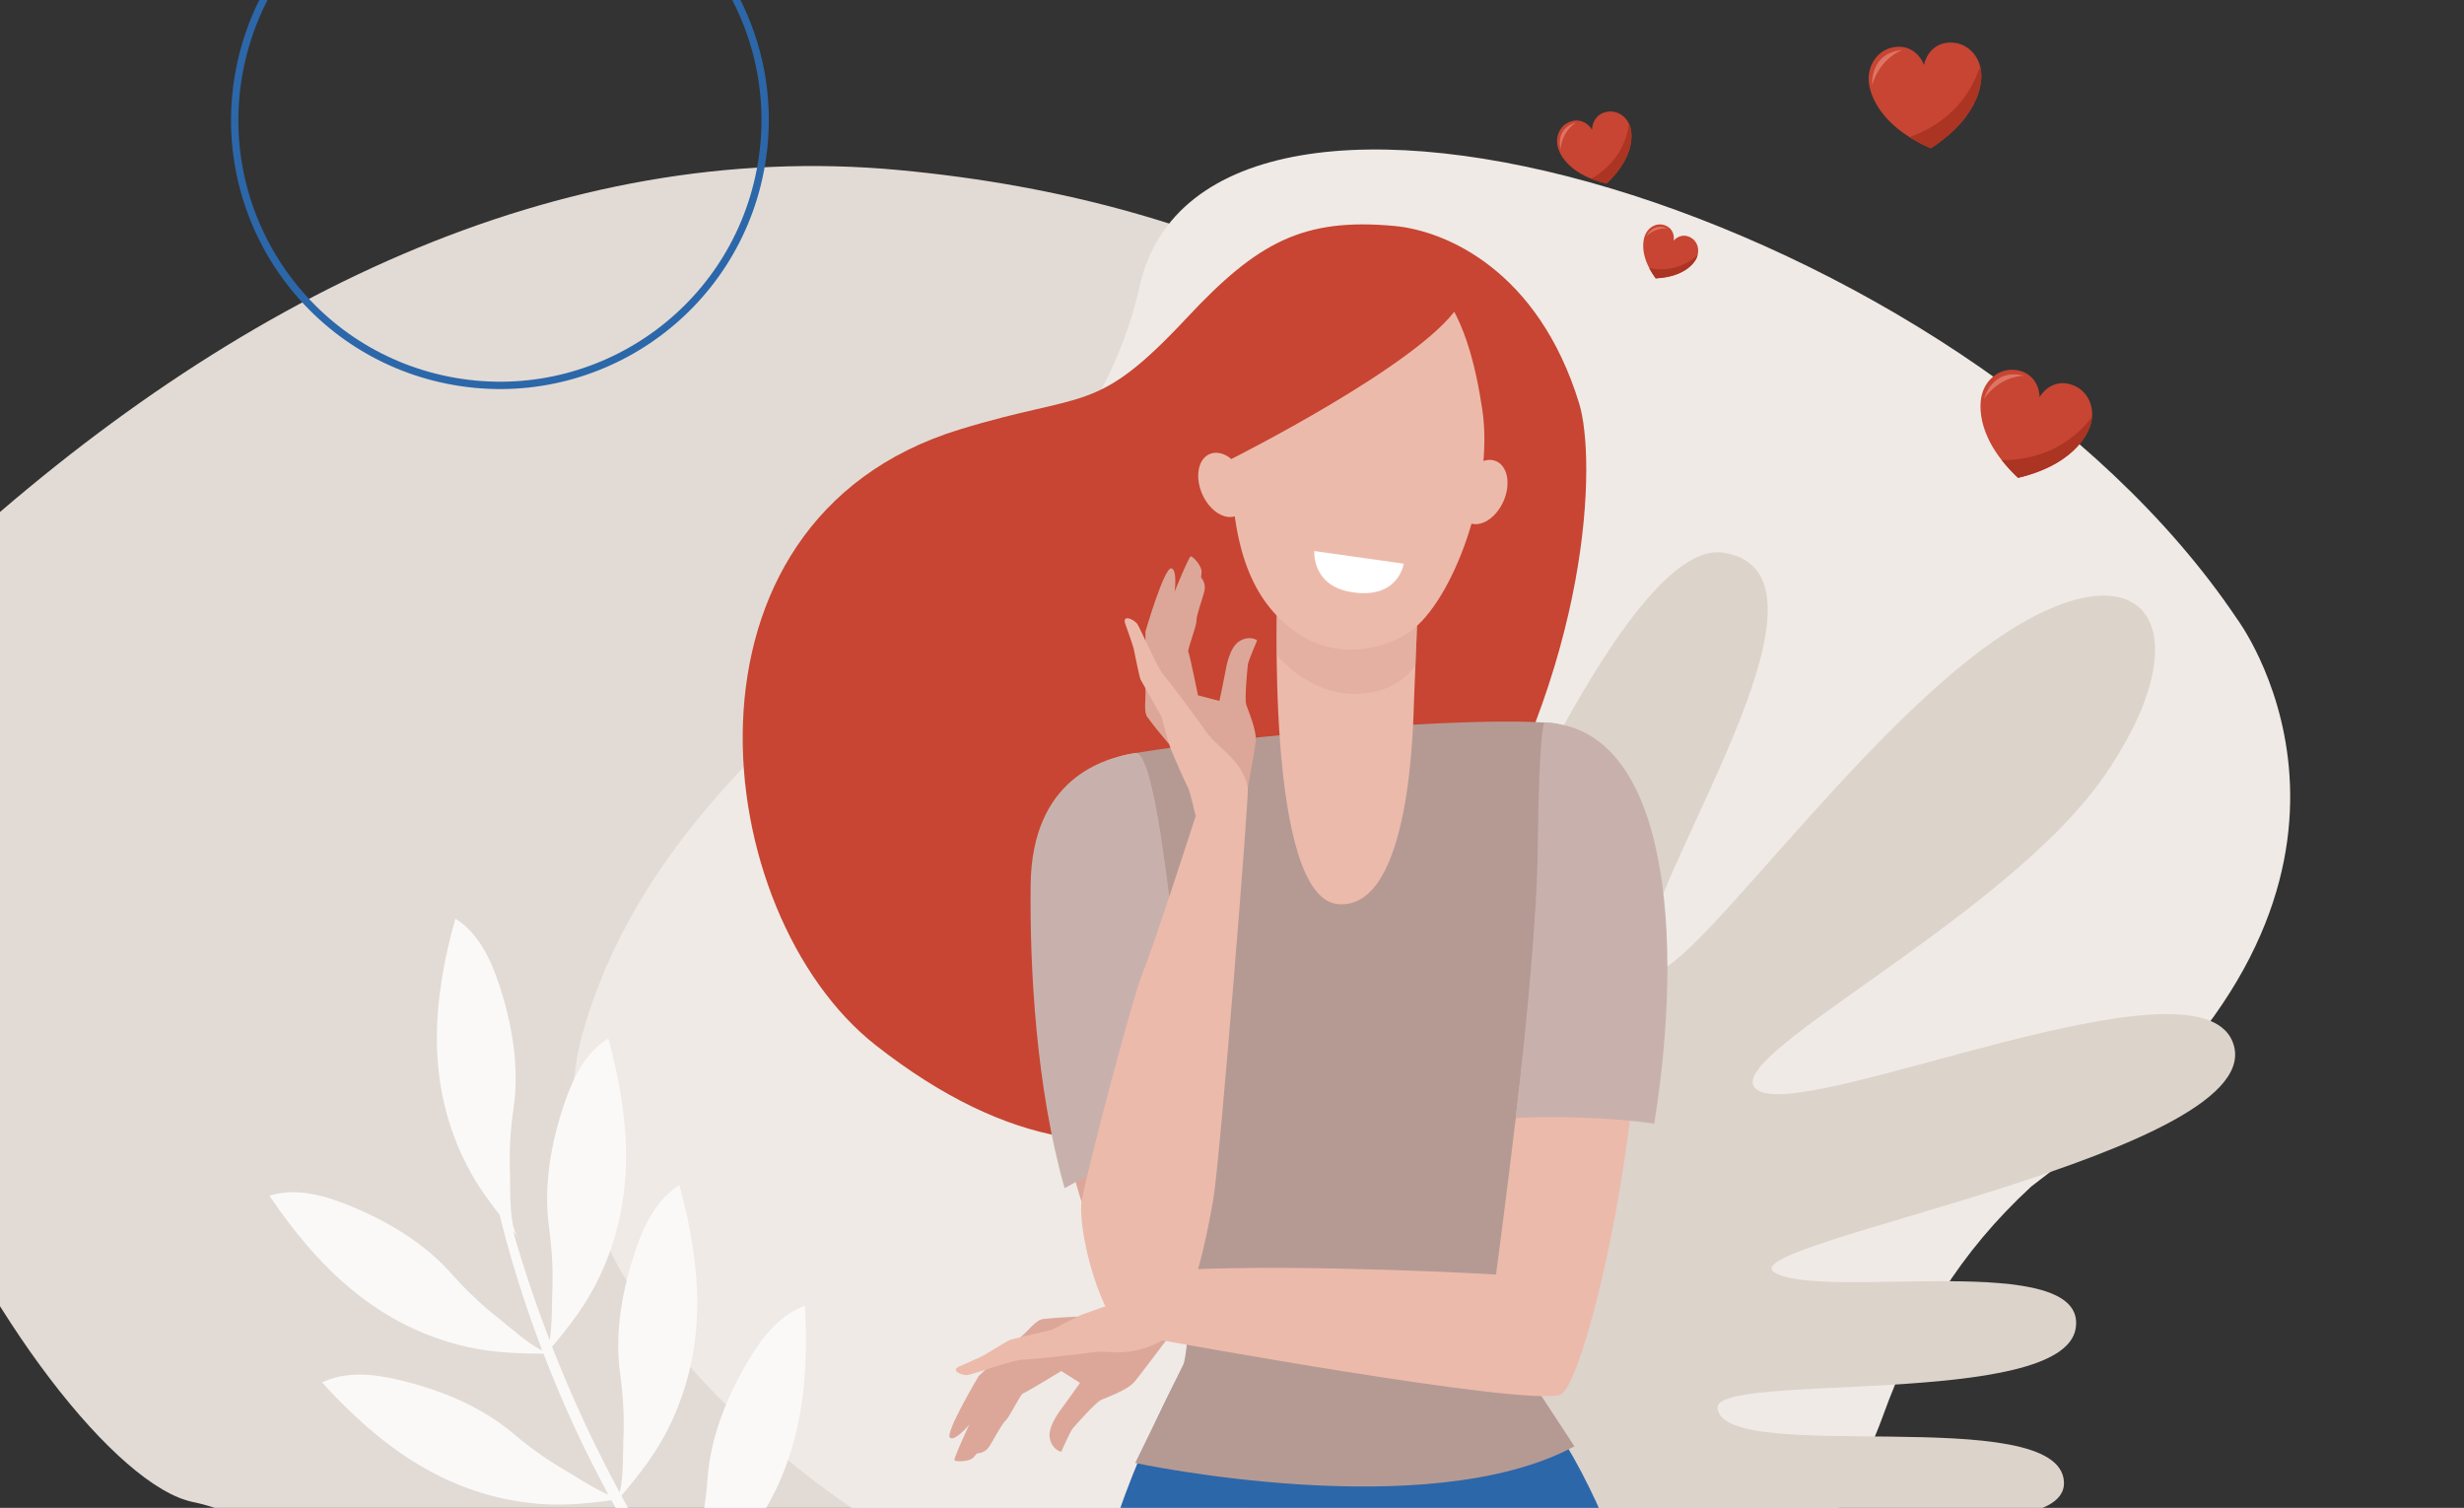 <svg width="335" height="205" viewBox="0 0 335 205" fill="none" xmlns="http://www.w3.org/2000/svg">
<rect x="0" y="0" width="335" height="205" fill="#333333" stroke="none"/>
<g clip-path="url(#clip0_3187_11008)">
<path d="M177.037 203.183C162.64 206.203 149.075 212.48 137.704 221.773C124.718 232.383 105.849 244.135 87.824 241.925C55.968 238.018 46.89 208.437 26.252 204.212C5.617 199.991 -46.348 112.034 -7.331 76.128C31.687 40.226 76.101 18.837 122.126 23.113C213.715 31.621 246.786 97.07 238.671 151.168C238.671 151.168 234.064 191.217 177.04 203.175L177.037 203.183Z" fill="#E2DBD5"/>
<path d="M276.167 161.311C266.442 170.294 260.439 180.214 255.948 192.644C250.818 206.836 235.38 228.762 220.438 235.38C194.028 247.075 182.411 216.869 164.519 223.137C146.632 229.408 65.873 185.471 79.425 139.718C92.981 93.968 145.935 79.594 154.93 38.981C163.925 -1.633 267.013 28.904 304.089 84.062C304.089 84.062 327.908 115.586 289.387 151.158L276.167 161.311Z" fill="#EFEAE6"/>
<path d="M173.842 191.843C173.842 191.843 214.319 71.867 234.362 75.147C252.634 78.134 223.12 120.195 223.696 130.383C224.268 140.57 248.627 103.599 269.827 88.044C291.032 72.489 300.44 84.564 286.207 105.333C272.44 125.42 231.397 144.83 239.279 148.379C247.162 151.924 298.398 129.248 303.514 141.576C309.787 156.692 234.587 169.097 241.279 173.009C247.97 176.921 284.01 169.701 282.204 180.618C280.399 191.535 233.079 186.508 233.517 191.427C234.228 199.396 280.067 190.486 280.61 201.467C281.17 212.7 225.55 200.738 225.626 209.463C225.668 214.477 280.03 217.105 280.849 224.124C282.719 240.132 161.014 228.409 161.014 228.409L173.837 191.847L173.842 191.843Z" fill="#DCD3CB"/>
<path d="M148.026 178.936C148.026 178.936 142.106 179.148 141.484 179.433C140.863 179.718 133.074 187.063 133.074 187.063C133.074 187.063 128.418 194.838 129.161 195.474C129.902 196.11 132.525 192.973 132.727 192.324C132.928 191.675 138.266 185.647 138.967 185.231C139.667 184.816 144.939 183.422 145.117 183.194C145.296 182.967 148.85 181.183 148.941 180.899C149.032 180.614 148.028 178.936 148.028 178.936H148.026Z" fill="#DCA799"/>
<path d="M138.444 182.627C138.54 182.368 140.634 179.421 141.758 179.37C142.882 179.318 143.329 180.168 143.285 180.31C143.239 180.453 142.377 181.377 141.773 181.913C141.168 182.449 138.444 182.627 138.444 182.627Z" fill="#DCA799"/>
<path d="M133.285 190.348C133.076 190.96 129.562 198.263 129.773 198.522C129.984 198.781 131.819 198.727 132.327 198.163L132.834 197.599C132.834 197.599 133.858 197.607 134.462 196.72C135.067 195.832 136.176 193.588 136.721 193.13C137.266 192.671 138.747 189.516 139.074 189.446C139.399 189.376 144.289 186.398 144.289 186.398L146.83 188.012C146.83 188.012 145.44 190.006 144.675 191.026C143.91 192.045 142.405 194.034 142.738 195.59C143.072 197.146 144.27 197.381 144.281 197.379C144.294 197.378 145.483 194.623 145.847 194.204C146.211 193.784 148.876 190.753 149.653 190.359C150.427 189.965 153.261 189.056 154.283 187.814C155.303 186.573 158.954 181.695 158.954 181.695L150.823 179.621C150.823 179.621 139.767 182.976 139.566 183.095C139.364 183.213 133.285 190.348 133.285 190.348Z" fill="#DCA799"/>
<path d="M130.297 185.821C130.297 185.821 133.236 184.566 133.691 184.297C134.144 184.029 137.083 182.236 137.347 182.15C137.614 182.065 143.046 180.785 143.046 180.785C143.046 180.785 146.591 178.919 147.09 178.726C147.59 178.534 151.652 177.096 152.488 176.887C153.323 176.68 156.656 174.745 157.181 174.547C157.706 174.349 162.433 173.081 162.433 173.081C162.433 173.081 167.691 177.601 167.767 179.543C167.767 179.543 159.076 181.523 158.702 181.774C158.699 181.776 158.695 181.78 158.691 181.782C156.451 183.31 153.76 184.029 151.055 183.826C150.207 183.763 149.309 183.737 148.697 183.834C147.187 184.072 140.362 184.824 139.089 184.843C137.815 184.859 132.148 186.898 131.506 186.952C130.865 187.005 129.266 186.438 130.297 185.821Z" fill="#ECBAAB"/>
<path d="M214.708 54.879C209.148 36.707 196.525 31.367 189.61 30.724C177.143 29.563 170.945 32.962 161.383 43.188C148.895 56.543 147.708 53.097 130.447 58.397C89.954 70.831 96.24 124.212 119.083 142.12C155.326 170.534 180.725 147.44 197.98 119.858C216.568 90.146 216.98 62.305 214.708 54.879Z" fill="#C74532"/>
<path d="M163.441 181.11C163.441 181.11 154.112 196.917 150.467 211.11C147.95 220.918 146.68 231.223 146.68 231.223H226.146C226.146 231.223 217.277 191.359 200.617 183.792C183.957 176.224 163.441 181.11 163.441 181.11Z" fill="#2C67A9"/>
<path d="M211.318 98.338C199.78 97.255 168.529 100.083 154.353 102.375C152.327 102.702 164.18 173.022 160.939 185.384L154.34 198.897C154.34 198.897 194.078 207.431 214.054 196.634L202.888 179.599C204.878 170.488 220.169 99.168 211.318 98.336V98.338Z" fill="#B59A94"/>
<path d="M173.673 80.09C173.673 80.09 171.95 122.057 181.919 122.918C191.888 123.78 192.124 98.205 192.252 95.064L192.945 77.97L173.673 80.09Z" fill="#ECBAAB"/>
<path opacity="0.5" d="M173.57 89.013C179.932 96.458 189.163 95.303 192.441 90.441L192.947 77.968L173.675 80.088C173.675 80.088 173.524 83.787 173.57 89.011V89.013Z" fill="#DCA799"/>
<path d="M141.706 120.249C141.494 137.749 143.651 164.379 154.824 179.472C157.745 183.414 162.789 169.25 162.789 169.25C162.789 169.25 159.006 101.65 154.333 102.381C150.05 103.052 141.88 105.846 141.706 120.249Z" fill="#DCA799"/>
<path d="M162.215 156.196C160.632 135.458 157.568 101.872 154.333 102.379C150.05 103.05 140.302 105.845 140.126 120.248C139.985 131.813 140.893 147.969 144.741 161.544C148.226 159.544 153.394 157.085 157.496 156.806C159.091 156.723 160.657 156.479 162.213 156.196H162.215Z" fill="#C8B1AC"/>
<path d="M170.022 44.194C170.022 44.194 167.397 50.101 167.397 62.408C167.397 74.715 170.351 81.77 176.094 85.874C181.837 89.976 188.46 88.149 191.684 85.874C197.503 81.767 203.17 66.512 201.529 55.682C199.887 44.852 194.965 23.519 170.022 44.195V44.194Z" fill="#ECBAAB"/>
<path d="M210.019 98.255C210.019 98.255 210.599 100.102 209.731 115.557C208.718 133.575 203.398 173.278 203.398 173.278C203.398 173.278 178.213 171.812 161.231 172.614L153.03 176.83L157.993 182.224C157.993 182.224 207.183 191.219 212.11 189.629C217.034 188.037 235.152 104.15 210.019 98.255Z" fill="#ECBAAB"/>
<path d="M159.947 102.347C159.947 102.347 156.074 97.861 155.862 97.214C155.649 96.565 155.734 85.859 155.734 85.859C155.734 85.859 158.266 77.158 159.237 77.269C160.207 77.38 159.692 81.436 159.353 82.025C159.015 82.615 158.228 90.628 158.4 91.423C158.571 92.218 161.135 97.031 161.089 97.317C161.043 97.604 162.154 101.423 162.006 101.682C161.858 101.942 159.947 102.347 159.947 102.347Z" fill="#DCA799"/>
<path d="M156.137 92.812C156.013 93.058 155.276 96.597 156.004 97.457C156.73 98.316 157.658 98.065 157.732 97.936C157.806 97.806 157.897 96.546 157.878 95.738C157.86 94.93 156.137 92.812 156.137 92.812Z" fill="#DCA799"/>
<path d="M158.287 83.778C158.594 83.207 161.557 75.666 161.889 75.644C162.22 75.621 163.431 77.004 163.364 77.76L163.296 78.514C163.296 78.514 163.998 79.259 163.76 80.305C163.522 81.351 162.631 83.692 162.666 84.403C162.701 85.115 161.394 88.348 161.564 88.634C161.734 88.921 162.876 94.531 162.876 94.531L165.788 95.296C165.788 95.296 166.305 92.921 166.531 91.666C166.756 90.411 167.191 87.956 168.559 87.143C169.926 86.329 170.913 87.046 170.921 87.058C170.928 87.069 169.717 89.814 169.658 90.364C169.599 90.917 169.191 94.934 169.429 95.769C169.668 96.605 170.928 99.302 170.712 100.893C170.498 102.486 169.405 108.479 169.405 108.479L162.353 103.928C162.353 103.928 157.292 93.544 157.242 93.314C157.192 93.085 158.287 83.777 158.287 83.777V83.778Z" fill="#DCA799"/>
<path d="M169.649 107.129C169.118 104.469 167.584 103.087 165.595 101.242C164.97 100.663 164.342 100.022 163.996 99.506C163.144 98.236 159.055 92.722 158.201 91.776C157.347 90.83 154.987 85.29 154.59 84.783C154.192 84.277 152.689 83.491 152.937 84.669C152.937 84.669 154.017 87.676 154.129 88.192C154.242 88.706 154.924 92.079 155.042 92.332C155.161 92.586 157.919 97.438 157.919 97.438C157.919 97.438 158.961 101.308 159.161 101.804C159.359 102.299 161.068 106.258 161.484 107.011C161.9 107.765 162.362 110.397 162.575 110.917C162.575 110.917 156.763 128.915 155.429 132.074C154.092 135.233 148.301 157.155 147.107 162.989C146.309 166.889 149.693 179.93 153.436 181.547C157.085 183.124 161.412 183.653 164.965 162.989C165.863 157.761 169.834 108.044 169.651 107.129H169.649Z" fill="#ECBAAB"/>
<path d="M209.987 98.236C209.987 98.236 209.248 98.406 209.063 115.558C208.963 124.783 207.512 139.661 206.065 152.002C211.636 151.671 219.501 151.987 224.91 152.756C229.05 126.998 226.751 98.794 209.987 98.236Z" fill="#C8B1AC"/>
<path d="M163.45 67.17C164.466 69.482 166.557 70.8 168.119 70.112C169.683 69.425 170.124 66.994 169.11 64.682C168.093 62.369 166.002 61.051 164.44 61.739C162.877 62.426 162.435 64.857 163.45 67.17Z" fill="#ECBAAB"/>
<path d="M204.414 68.138C203.398 70.451 201.307 71.769 199.745 71.081C198.181 70.393 197.74 67.963 198.754 65.65C199.771 63.338 201.862 62.02 203.423 62.707C204.987 63.393 205.429 65.826 204.414 68.138Z" fill="#ECBAAB"/>
<path d="M190.852 76.634L178.688 74.916C178.688 74.916 178.316 79.576 183.643 80.486C190.141 81.595 190.852 76.634 190.852 76.634Z" fill="white"/>
<path d="M167.398 62.408C167.398 62.408 193 49.578 198.209 41.705C203.418 33.833 189.231 34.999 189.231 34.999L178.682 34.938L167.769 40.14L162.021 56.537L167.398 62.406V62.408Z" fill="#C74532"/>
<path d="M103.344 23.295C107.188 3.758 94.466 -15.196 74.928 -19.04C55.391 -22.884 36.437 -10.162 32.593 9.376C28.749 28.913 41.472 47.867 61.009 51.711C80.546 55.555 99.501 42.833 103.344 23.295Z" stroke="#2C67A9" stroke-linecap="round" stroke-linejoin="round"/>
<path d="M62.927 157.315C64.328 160.31 65.992 162.707 67.92 165.132C69.274 170.644 71.182 176.941 73.728 183.62C71.726 182.656 69.18 180.318 67.985 179.389C65.627 177.55 63.437 175.491 61.458 173.247C57.621 168.896 52.446 165.868 47.071 163.731C43.754 162.41 40.032 161.475 36.636 162.574C43.053 172.056 50.757 179.694 62.034 182.752C66.12 183.861 69.746 184.012 73.896 184.045C75.774 188.924 77.981 193.992 80.576 199.108C81.278 200.503 82 201.864 82.719 203.213C80.727 202.383 78.381 200.793 77.225 200.13C74.627 198.645 72.165 196.919 69.889 194.982C65.469 191.224 59.917 188.967 54.286 187.618C50.815 186.785 47.002 186.385 43.794 187.958C51.496 196.423 60.211 202.892 71.809 204.306C75.807 204.797 79.261 204.484 83.13 203.969C85.867 208.996 88.731 213.672 91.584 217.919C89.387 217.728 85.953 216.075 84.443 215.499C81.652 214.429 78.952 213.101 76.406 211.535C71.465 208.498 65.63 207.11 59.866 206.638C56.307 206.346 52.478 206.532 49.546 208.576C58.447 215.77 68.053 220.827 79.727 220.454C84.058 220.32 87.632 219.36 91.73 218.138C91.817 218.267 91.897 218.394 91.984 218.522C95.835 224.282 99.753 229.181 103.339 233.011C106.929 236.848 110.177 239.608 112.516 241.372C113.694 242.247 114.626 242.903 115.282 243.307C115.938 243.718 116.29 243.913 116.319 243.871C116.389 243.769 115.096 242.802 112.882 240.919C110.674 239.031 107.568 236.182 104.121 232.299C100.672 228.422 96.888 223.513 93.131 217.758C93.022 217.593 92.913 217.427 92.805 217.262C96.112 214.698 98.923 212.366 101.509 208.986C108.615 199.711 110.103 188.965 109.443 177.532C106.074 178.725 103.691 181.723 101.855 184.791C98.876 189.752 96.607 195.301 96.192 201.087C95.983 204.07 95.49 207.038 94.727 209.931C94.331 211.45 93.694 215.059 92.621 216.996C89.959 212.935 87.277 208.506 84.695 203.757C84.8 203.739 84.903 203.728 85.007 203.716C84.903 203.728 84.796 203.732 84.678 203.727C84.609 203.603 84.546 203.481 84.477 203.356C87.137 200.203 89.369 197.354 91.177 193.552C96.185 183 95.397 172.174 92.366 161.138C89.321 163.009 87.618 166.443 86.463 169.821C84.59 175.294 83.524 181.197 84.33 186.94C84.749 189.9 84.887 192.902 84.752 195.892C84.681 197.386 84.796 200.777 84.254 202.924C83.46 201.449 82.676 199.959 81.909 198.429C79.264 193.206 76.995 188.04 75.06 183.091C77.609 180.053 79.755 177.271 81.503 173.585C86.511 163.033 85.722 152.207 82.691 141.171C79.646 143.043 77.944 146.476 76.788 149.854C74.915 155.327 73.849 161.231 74.656 166.974C75.074 169.934 75.211 172.941 75.077 175.925C75.016 177.258 75.096 180.095 74.727 182.223C72.703 176.956 71.062 171.955 69.76 167.404C69.987 167.675 70.209 167.938 70.44 168.216C69.162 166.695 69.416 161.621 69.338 159.695C69.217 156.703 69.372 153.706 69.808 150.743C70.649 145.008 69.616 139.095 67.772 133.61C66.634 130.224 64.951 126.781 61.914 124.897C58.821 135.914 57.967 146.739 62.919 157.319L62.927 157.315Z" fill="#FBF9F8"/>
<path d="M284.276 57.568C284.279 57.556 284.283 57.545 284.287 57.533C284.877 55.32 283.817 52.867 281.41 52.225C279.498 51.715 278.023 52.793 277.301 53.979C277.266 52.592 276.524 50.921 274.612 50.411C272.205 49.769 270.064 51.369 269.474 53.581C269.471 53.593 269.468 53.605 269.465 53.617C269.324 54.095 268.029 58.997 274.368 64.966L274.368 64.967C274.368 64.967 274.369 64.966 274.369 64.966C274.369 64.967 274.37 64.967 274.37 64.967C274.37 64.967 274.371 64.967 274.371 64.967C274.371 64.967 274.372 64.968 274.372 64.968L274.372 64.967C282.841 62.949 284.16 58.053 284.276 57.568L284.276 57.568Z" fill="#C74532"/>
<path d="M272.154 62.559C272.761 63.335 273.491 64.14 274.368 64.965L274.368 64.966C274.368 64.966 274.369 64.966 274.369 64.966C274.369 64.966 274.37 64.966 274.37 64.967C274.37 64.967 274.371 64.966 274.371 64.966C274.371 64.967 274.372 64.967 274.372 64.967L274.372 64.966C282.842 62.948 284.16 58.052 284.276 57.567C284.279 57.555 284.283 57.544 284.286 57.532C284.361 57.252 284.409 56.968 284.432 56.685C280.597 61.69 275.399 62.573 272.154 62.56L272.154 62.559Z" fill="#AB3423"/>
<path d="M269.749 54.196C269.749 54.196 270.822 49.965 275.215 51.083C275.215 51.083 272.041 51.012 269.749 54.196Z" fill="#DF7464"/>
<path d="M269.358 9.872C269.357 9.859 269.357 9.847 269.356 9.835C269.17 7.552 267.349 5.596 264.866 5.799C262.893 5.959 261.865 7.47 261.583 8.829C261.085 7.534 259.825 6.209 257.853 6.37C255.37 6.572 253.889 8.796 254.075 11.079C254.076 11.091 254.078 11.103 254.079 11.115C254.106 11.613 254.53 16.666 262.503 20.163L262.503 20.164C262.503 20.164 262.504 20.164 262.504 20.164C262.505 20.164 262.505 20.164 262.505 20.164C262.506 20.164 262.506 20.164 262.506 20.164C262.507 20.163 262.507 20.164 262.507 20.164L262.507 20.163C269.81 15.422 269.411 10.367 269.357 9.872L269.358 9.872Z" fill="#C74532"/>
<path d="M259.61 18.639C260.443 19.166 261.401 19.679 262.503 20.163L262.504 20.164C262.504 20.164 262.504 20.163 262.505 20.163C262.505 20.163 262.505 20.163 262.506 20.164C262.506 20.164 262.506 20.163 262.507 20.163C262.507 20.163 262.507 20.163 262.508 20.164L262.508 20.163C269.81 15.421 269.411 10.367 269.357 9.871C269.356 9.859 269.356 9.847 269.355 9.835C269.332 9.546 269.282 9.262 269.208 8.988C267.273 14.989 262.672 17.563 259.61 18.639L259.61 18.639Z" fill="#AB3423"/>
<path d="M254.54 11.565C254.54 11.565 254.133 7.22 258.646 6.8C258.646 6.8 255.633 7.797 254.54 11.565Z" fill="#DF7464"/>
<path d="M221.677 17.385C221.675 17.377 221.674 17.369 221.672 17.361C221.275 15.886 219.846 14.823 218.242 15.254C216.968 15.597 216.475 16.711 216.454 17.636C215.971 16.846 214.986 16.129 213.712 16.472C212.108 16.903 211.405 18.54 211.801 20.014C211.803 20.022 211.806 20.03 211.808 20.037C211.886 20.361 212.771 23.623 218.42 24.957L218.42 24.958C218.42 24.958 218.421 24.958 218.421 24.958C218.421 24.957 218.422 24.958 218.422 24.958C218.422 24.958 218.422 24.957 218.422 24.957C218.423 24.957 218.423 24.957 218.423 24.957L218.423 24.957C222.641 20.97 221.772 17.703 221.677 17.385L221.677 17.385Z" fill="#C74532"/>
<path d="M216.34 24.305C216.949 24.55 217.639 24.772 218.42 24.957L218.42 24.957C218.42 24.957 218.421 24.957 218.421 24.957C218.421 24.957 218.421 24.957 218.421 24.957C218.422 24.957 218.422 24.956 218.422 24.956C218.422 24.956 218.423 24.956 218.423 24.956L218.423 24.956C222.641 20.969 221.771 17.702 221.677 17.384C221.675 17.376 221.673 17.368 221.671 17.36C221.621 17.174 221.554 16.994 221.472 16.822C220.925 20.99 218.218 23.232 216.34 24.305L216.34 24.305Z" fill="#AB3423"/>
<path d="M212.165 20.277C212.165 20.277 211.375 17.477 214.284 16.659C214.284 16.659 212.428 17.675 212.165 20.277Z" fill="#DF7464"/>
<path d="M230.649 35.109C230.651 35.104 230.654 35.099 230.657 35.093C231.149 34.059 230.851 32.757 229.727 32.221C228.833 31.796 228.01 32.192 227.547 32.709C227.656 32.024 227.443 31.135 226.55 30.71C225.425 30.175 224.227 30.766 223.735 31.8C223.732 31.806 223.73 31.811 223.728 31.817C223.614 32.039 222.531 34.331 225.103 37.843L225.103 37.844C225.103 37.844 225.103 37.844 225.104 37.844C225.104 37.844 225.104 37.844 225.104 37.844C225.104 37.844 225.104 37.844 225.105 37.844C225.105 37.844 225.105 37.844 225.105 37.845L225.105 37.844C229.453 37.624 230.547 35.337 230.648 35.109L230.649 35.109Z" fill="#C74532"/>
<path d="M224.234 36.458C224.462 36.895 224.748 37.357 225.103 37.843L225.103 37.843C225.103 37.843 225.104 37.843 225.104 37.843C225.104 37.843 225.104 37.843 225.104 37.844C225.104 37.844 225.104 37.844 225.105 37.844C225.105 37.844 225.105 37.844 225.105 37.844L225.105 37.844C229.453 37.624 230.548 35.337 230.649 35.109C230.651 35.103 230.654 35.098 230.657 35.093C230.719 34.962 230.769 34.827 230.806 34.689C228.464 36.8 225.828 36.761 224.234 36.458L224.234 36.458Z" fill="#AB3423"/>
<path d="M223.815 32.127C223.815 32.127 224.728 30.145 226.785 31.095C226.785 31.095 225.232 30.771 223.815 32.127Z" fill="#DF7464"/>
</g>
<defs>
<clipPath id="clip0_3187_11008">
<rect width="335" height="205" fill="white"/>
</clipPath>
</defs>
</svg>
